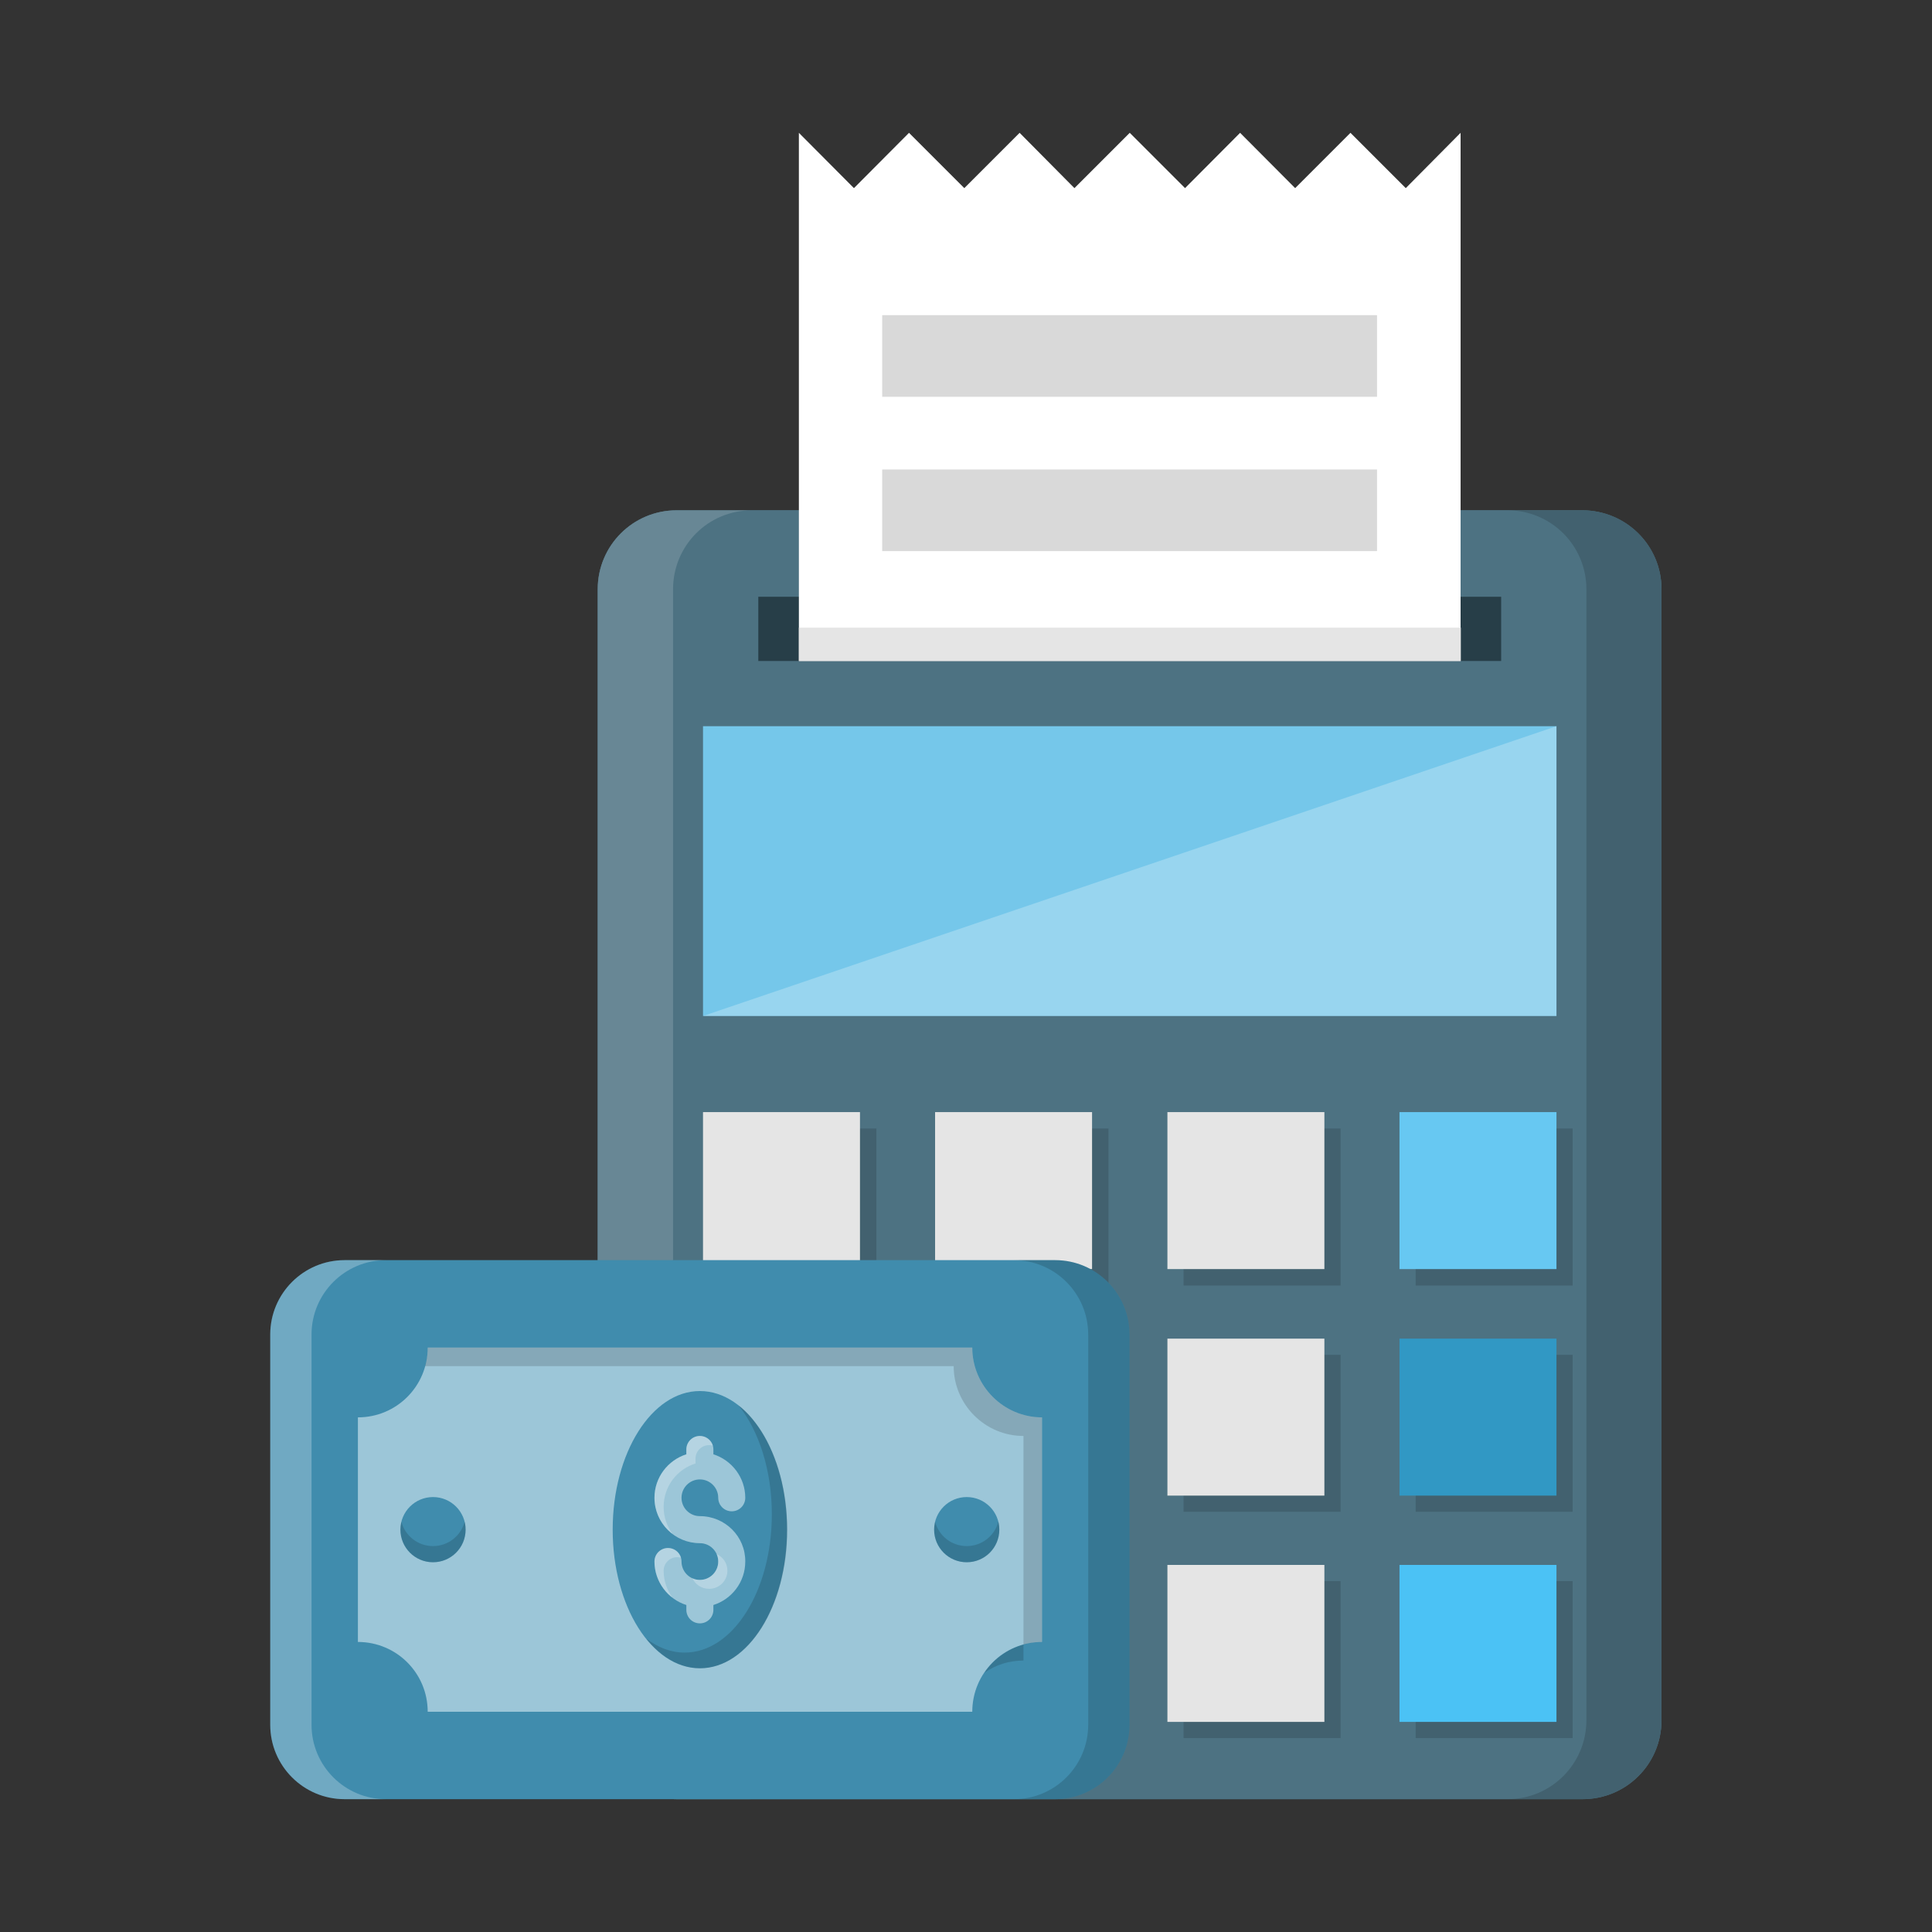 <svg xmlns="http://www.w3.org/2000/svg" enable-background="new 0 0 80 80" viewBox="0 0 80 80" id="Billing"><rect x="0" y="0" width="80" height="80" fill="#333333" stroke="none"/><path fill="#4d7282" d="M68.8,24.4v46.83c0,1.81-1.46,3.27-3.27,3.27H28.02c-1.81,0-3.27-1.46-3.27-3.27V24.4
					c0-1.81,1.46-3.27,3.27-3.27h37.51C67.34,21.14,68.8,22.59,68.8,24.4z" class="color476168 svgShape"></path><path fill="#4d7282" d="M68.8,24.4v46.83c0,1.81-1.46,3.27-3.27,3.27H28.02c-1.81,0-3.27-1.46-3.27-3.27V24.4
					c0-1.81,1.46-3.27,3.27-3.27h37.51C67.34,21.14,68.8,22.59,68.8,24.4z" class="color476168 svgShape"></path><path fill="#ffffff" d="M31.14,74.5h-3.12c-1.81,0-3.27-1.46-3.27-3.27V24.4c0-1.81,1.46-3.27,3.27-3.27h3.12
					c-1.82,0-3.27,1.46-3.27,3.27v46.83C27.86,73.04,29.32,74.5,31.14,74.5z" opacity=".15" class="colorffffff svgShape"></path><path d="M68.8,24.4v46.83c0,1.81-1.46,3.27-3.27,3.27h-3.11c1.81,0,3.27-1.46,3.27-3.27V24.4c0-1.81-1.46-3.27-3.27-3.27h3.11
					C67.35,21.14,68.8,22.59,68.8,24.4z" opacity=".15" fill="#000000" class="color000000 svgShape"></path><rect width="35.34" height="12" x="29.11" y="30.07" fill="#75c7ea" class="color75d0ea svgShape"></rect><polygon fill="#ffffff" points="29.11 42.07 64.45 30.07 64.45 42.07" opacity=".25" class="colorffffff svgShape"></polygon><rect width="30.76" height="2.66" x="31.4" y="24.71" fill="#273e48" class="color274148 svgShape"></rect><polygon fill="#ffffff" points="60.48 5.5 60.48 27.37 33.08 27.37 33.08 5.5 35.36 7.79 37.64 5.5 39.93 7.79 42.22 5.5 44.49 7.79 46.78 5.5 49.07 7.79 51.35 5.5 53.63 7.79 55.92 5.5 58.21 7.79" class="colorffffff svgShape"></polygon><rect width="27.41" height="1.38" x="33.08" y="25.99" fill="#e5e5e5" class="colore5e5e5 svgShape"></rect><g opacity=".15" fill="#000000" class="color000000 svgShape"><rect width="6.5" height="6.5" x="29.79" y="46.73" fill="#000000" class="color000000 svgShape"></rect><rect width="6.5" height="6.5" x="39.4" y="46.73" fill="#000000" class="color000000 svgShape"></rect><rect width="6.5" height="6.5" x="49.01" y="46.73" fill="#000000" class="color000000 svgShape"></rect><rect width="6.5" height="6.5" x="58.62" y="46.73" fill="#000000" class="color000000 svgShape"></rect><rect width="6.5" height="6.5" x="29.79" y="56.1" fill="#000000" class="color000000 svgShape"></rect><rect width="6.5" height="6.5" x="39.4" y="56.1" fill="#000000" class="color000000 svgShape"></rect><rect width="6.5" height="6.5" x="49.01" y="56.1" fill="#000000" class="color000000 svgShape"></rect><rect width="6.5" height="6.5" x="58.62" y="56.1" fill="#000000" class="color000000 svgShape"></rect><g fill="#000000" class="color000000 svgShape"><rect width="6.5" height="6.5" x="29.79" y="65.47" fill="#000000" class="color000000 svgShape"></rect><rect width="6.5" height="6.5" x="39.4" y="65.47" fill="#000000" class="color000000 svgShape"></rect><rect width="6.5" height="6.5" x="49.01" y="65.47" fill="#000000" class="color000000 svgShape"></rect><rect width="6.5" height="6.5" x="58.62" y="65.47" fill="#000000" class="color000000 svgShape"></rect></g></g><rect width="6.5" height="6.5" x="29.11" y="46.05" fill="#e5e5e5" class="colore5e5e5 svgShape"></rect><rect width="6.5" height="6.5" x="38.72" y="46.05" fill="#e5e5e5" class="colore5e5e5 svgShape"></rect><rect width="6.5" height="6.5" x="48.34" y="46.05" fill="#e5e5e5" class="colore5e5e5 svgShape"></rect><rect width="6.5" height="6.5" x="57.95" y="46.05" fill="#67c8f2" class="colorf26768 svgShape"></rect><rect width="6.5" height="6.5" x="29.11" y="55.43" fill="#e5e5e5" class="colore5e5e5 svgShape"></rect><rect width="6.5" height="6.5" x="38.72" y="55.43" fill="#e5e5e5" class="colore5e5e5 svgShape"></rect><rect width="6.5" height="6.5" x="48.34" y="55.43" fill="#e5e5e5" class="colore5e5e5 svgShape"></rect><rect width="6.5" height="6.5" x="57.95" y="55.43" fill="#3198c4" class="coloracc431 svgShape"></rect><rect width="6.5" height="6.5" x="29.11" y="64.8" fill="#e5e5e5" class="colore5e5e5 svgShape"></rect><rect width="6.5" height="6.5" x="38.72" y="64.8" fill="#e5e5e5" class="colore5e5e5 svgShape"></rect><rect width="6.5" height="6.5" x="48.34" y="64.8" fill="#e5e5e5" class="colore5e5e5 svgShape"></rect><rect width="6.5" height="6.5" x="57.95" y="64.8" fill="#4bc2f5" class="colorf5bc4b svgShape"></rect><g fill="#000000" class="color000000 svgShape"><path fill="#408cad" d="M46.77,55.26v16.16c0,1.7-1.38,3.08-3.08,3.08H14.27c-1.7,0-3.08-1.38-3.08-3.08V55.26
					c0-1.7,1.38-3.08,3.08-3.08h29.42C45.39,52.18,46.77,53.56,46.77,55.26z" class="color40ad86 svgShape"></path><path fill="#ffffff" d="M15.98,74.5h-1.71c-1.7,0-3.08-1.38-3.08-3.08V55.26c0-1.7,1.38-3.08,3.08-3.08h1.71
					c-1.7,0-3.08,1.38-3.08,3.08v16.16C12.9,73.12,14.28,74.5,15.98,74.5z" opacity=".25" class="colorffffff svgShape"></path><path d="M46.77,55.26v16.16c0,1.7-1.38,3.08-3.08,3.08h-1.71c1.7,0,3.08-1.38,3.08-3.08V55.26c0-1.7-1.38-3.08-3.08-3.08h1.71
					C45.39,52.18,46.77,53.56,46.77,55.26z" opacity=".15" fill="#000000" class="color000000 svgShape"></path><path fill="#9cc6d8" d="M43.15,58.69v9.3c-1.6,0-2.89,1.29-2.89,2.89H17.71c0-1.6-1.29-2.89-2.89-2.89v-9.3
					c1.6,0,2.89-1.29,2.89-2.89h22.55C40.26,57.39,41.56,58.69,43.15,58.69z" class="color9cd8c6 svgShape"></path><path d="M43.15 58.69v9.3c-.27 0-.53.04-.77.11v-8.64c-1.59 0-2.89-1.3-2.89-2.89H17.6c.07-.24.11-.5.11-.77h22.55C40.26 57.39 41.56 58.69 43.15 58.69zM42.38 68.1v.66c-.6 0-1.15.18-1.61.5C41.14 68.7 41.71 68.28 42.38 68.1z" opacity=".15" fill="#000000" class="color000000 svgShape"></path><ellipse cx="28.98" cy="63.34" fill="#408cad" rx="3.61" ry="5.74" class="color40ad86 svgShape"></ellipse><path d="M32.6,63.34c0,3.17-1.62,5.74-3.61,5.74c-0.84,0-1.62-0.46-2.23-1.23c0.48,0.37,1.02,0.58,1.59,0.58
					c2,0,3.61-2.56,3.61-5.73c0-1.83-0.54-3.46-1.38-4.51C31.77,59.12,32.6,61.08,32.6,63.34z" opacity=".15" fill="#000000" class="color000000 svgShape"></path><circle cx="17.93" cy="63.34" r="1.35" fill="#408cad" class="color40ad86 svgShape"></circle><circle cx="40.03" cy="63.34" r="1.35" fill="#408cad" class="color40ad86 svgShape"></circle><path d="M19.28 63.34c0 .75-.61 1.35-1.35 1.35-.74 0-1.35-.6-1.35-1.35 0-.11.02-.23.04-.33.15.58.68 1.01 1.31 1.01.63 0 1.16-.43 1.31-1.01C19.27 63.11 19.28 63.22 19.28 63.34zM41.38 63.34c0 .75-.6 1.35-1.35 1.35-.74 0-1.35-.6-1.35-1.35 0-.11.02-.23.04-.33.15.58.68 1.01 1.31 1.01.63 0 1.16-.43 1.31-1.01C41.37 63.11 41.38 63.22 41.38 63.34z" opacity=".15" fill="#000000" class="color000000 svgShape"></path><path fill="#9cc6d8" d="M28.98,62.78c-0.42,0-0.76-0.34-0.76-0.76c0-0.42,0.34-0.76,0.76-0.76s0.76,0.34,0.76,0.76
						c0,0.31,0.25,0.56,0.56,0.56s0.56-0.25,0.56-0.56c0-0.84-0.56-1.56-1.32-1.8v-0.2c0-0.31-0.25-0.56-0.56-0.56
						c-0.31,0-0.56,0.25-0.56,0.56v0.2c-0.76,0.24-1.32,0.95-1.32,1.8c0,1.04,0.84,1.88,1.88,1.88c0.42,0,0.76,0.34,0.76,0.76
						c0,0.42-0.34,0.76-0.76,0.76s-0.76-0.34-0.76-0.76c0-0.31-0.25-0.56-0.56-0.56c-0.31,0-0.56,0.25-0.56,0.56
						c0,0.84,0.56,1.56,1.32,1.8v0.2c0,0.31,0.25,0.56,0.56,0.56c0.31,0,0.56-0.25,0.56-0.56v-0.2c0.76-0.24,1.32-0.95,1.32-1.8
						C30.87,63.62,30.02,62.78,28.98,62.78z" class="color9cd8c6 svgShape"></path><path fill="#ffffff" d="M28.2 64.5c-.05-.01-.1-.02-.16-.02-.31 0-.56.25-.56.56 0 .42.14.81.37 1.12-.45-.34-.75-.89-.75-1.5 0-.31.25-.56.56-.56C27.92 64.1 28.13 64.27 28.2 64.5zM27.1 62.02c0-.84.56-1.55 1.32-1.8v-.2c0-.31.25-.56.56-.56.25 0 .47.17.54.4-.05-.01-.1-.02-.16-.02-.31 0-.56.25-.56.56v.2c-.77.24-1.32.95-1.32 1.8 0 .42.14.81.38 1.13C27.4 63.18 27.1 62.64 27.1 62.02zM30.12 65.04c0 .42-.34.75-.76.75-.31 0-.57-.18-.69-.44.09.05.2.07.31.07.42 0 .76-.34.76-.76 0-.11-.02-.22-.07-.31C29.94 64.47 30.12 64.73 30.12 65.04z" opacity=".25" class="colorffffff svgShape"></path></g><g opacity=".15" fill="#000000" class="color000000 svgShape"><rect width="20.49" height="3.38" x="36.53" y="13.05" fill="#000000" class="color000000 svgShape"></rect></g><g opacity=".15" fill="#000000" class="color000000 svgShape"><rect width="20.49" height="3.38" x="36.53" y="19.44" fill="#000000" class="color000000 svgShape"></rect></g></svg>